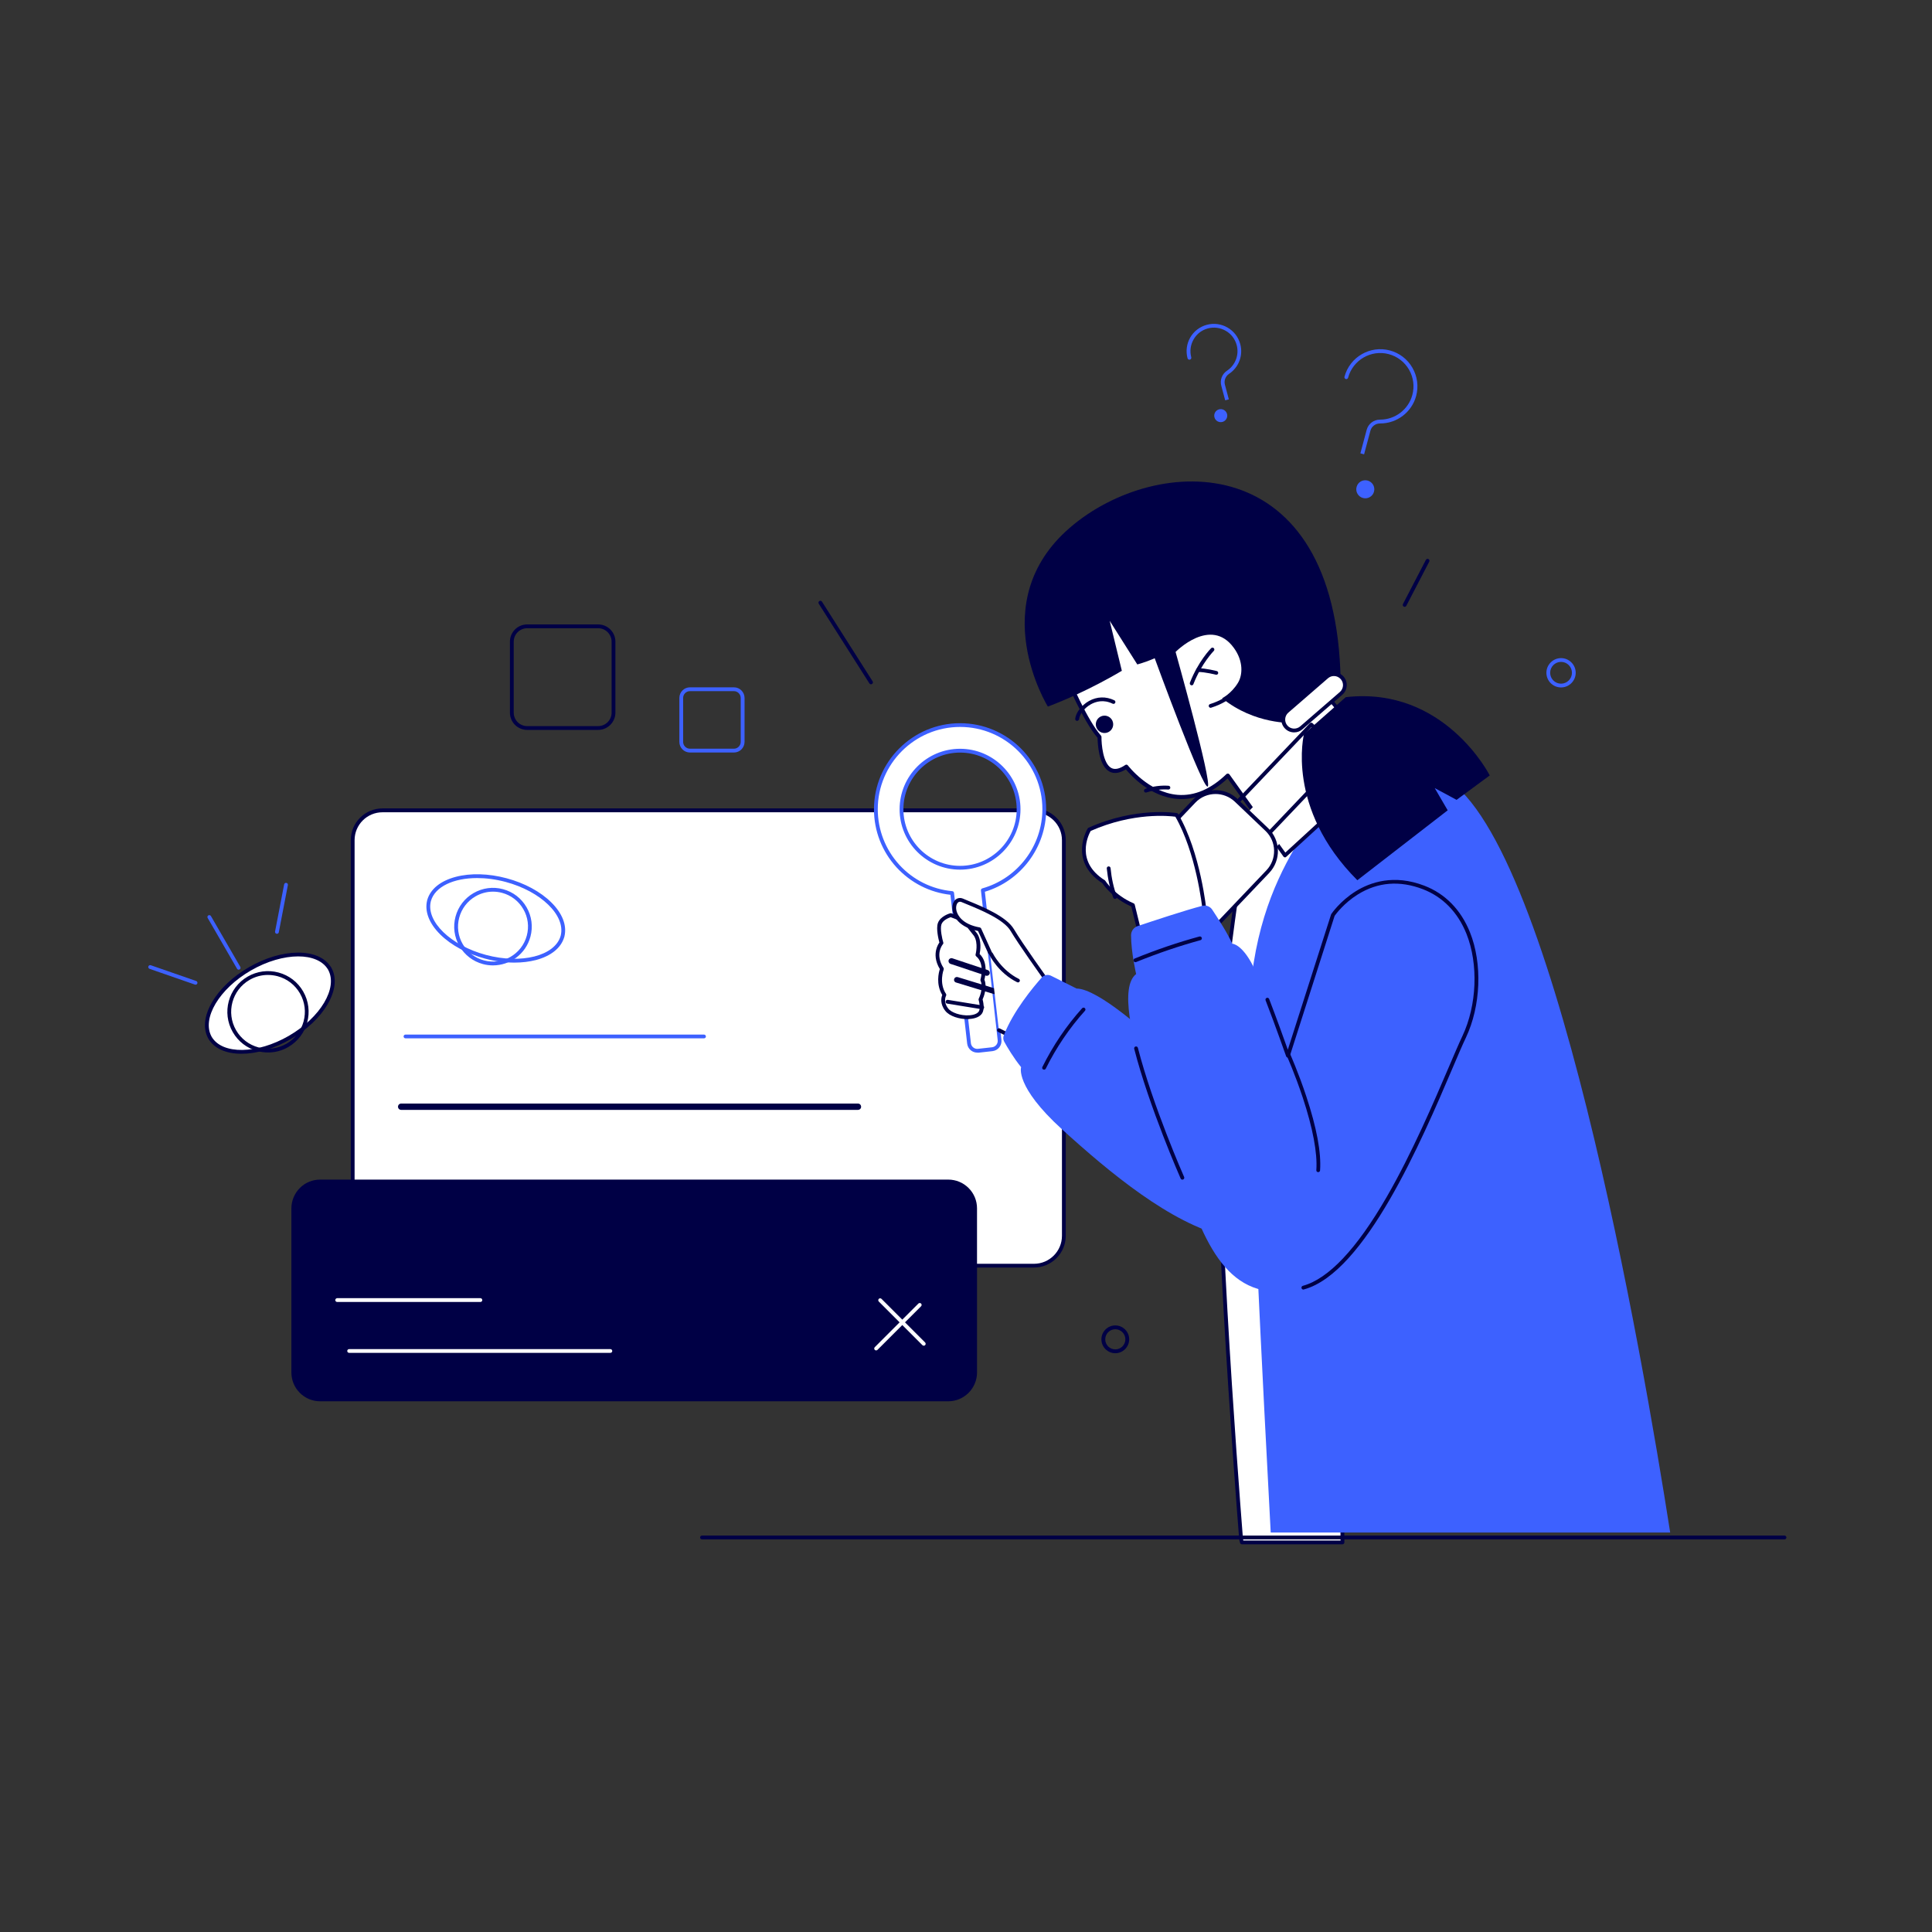<svg id="SvgjsSvg1001" width="550" height="550" xmlns="http://www.w3.org/2000/svg" version="1.1" xmlns:xlink="http://www.w3.org/1999/xlink" xmlns:svgjs="http://svgjs.com/svgjs"><rect width="100%" height="100%" fill="#333333" stroke="none"/><defs id="SvgjsDefs1002"></defs><g id="SvgjsG1008"><svg xmlns="http://www.w3.org/2000/svg" enable-background="new 0 0 3000 3000" viewBox="0 0 3000 3000" width="550" height="550"><path fill="#ffffff" fill-rule="evenodd" d="m41090 34060.4-12.2-1076.3s-61 44.9-99.9 73.7c-20.4 15.1-34 37.7-37.5 62.9-8 55.5-21.9 157.7-26.5 226.3-11 162.4 23.7 616.9 30.9 708.1.2 1.9.5 3.7 1.2 5.4h144z" clip-rule="evenodd" transform="translate(-42498 -34560.5) scale(1.085)" class="colorfff svgShape"></path><path fill="#000045" d="M41090 34063.1h-144c-1.1 0-2.1-.7-2.5-1.7-.8-2.1-1.2-4.3-1.4-6-7.1-90-42-546.4-30.9-708.7 4.6-68.9 18.6-171.5 26.5-226.5 3.6-25.6 17.6-49.2 38.6-64.7 38.9-28.8 99.9-73.7 99.9-73.7.8-.6 1.9-.7 2.8-.2.9.5 1.5 1.4 1.5 2.4l12.2 1076.3c0 .7-.3 1.4-.8 1.9-.5.6-1.2.9-1.9.9zm-142-5.4h139.2l-12.2-1068.3c-14.5 10.7-62.9 46.3-95.6 70.5-19.8 14.6-33.1 36.8-36.4 61-7.9 55-21.8 157.4-26.4 226.1-11 161.8 23.8 618 30.9 707.8.1.9.3 1.9.5 2.9z" transform="translate(-42498 -34560.5) scale(1.085)" class="color000045 svgShape"></path><path fill="#3d61ff" fill-rule="evenodd" d="M41006.3 34057.3h569.6c-38.6-247.2-169-1004.7-327.7-1079.3l-91.7 25.4s-82.1 19.1-116.5 78.7c-30.7 53.1-62.3 126.3-64.9 241.9-2.3 94.5 22.1 563.4 31.2 733.3z" clip-rule="evenodd" transform="translate(-42682.7 -34708.7) scale(1.089)" class="color3d61ff svgShape"></path><path fill="#ffffff" fill-rule="evenodd" d="M40658.1 33135.8c0-25.6-20.8-46.2-46.4-46.2H39600c-25.5 0-46.2 20.7-46.2 46.2v614.4c0 25.6 20.8 46.4 46.2 46.4h1011.7c25.6 0 46.4-20.8 46.4-46.4v-614.4z" clip-rule="evenodd" transform="translate(-39006.2 -31831.2)" class="colorfff svgShape"></path><path fill="#000045" d="M40611.8 33799.4h-1011.7c-27.1 0-49.2-22.1-49.2-49.3v-614.4c0-27.1 22.1-49.2 49.2-49.2h1011.7c27.2 0 49.3 22.1 49.3 49.2v614.4c0 27.2-22.1 49.3-49.3 49.3zm-1011.7-706.9c-23.9 0-43.3 19.4-43.3 43.3v614.4c0 23.9 19.4 43.4 43.3 43.4h1011.7c23.9 0 43.4-19.5 43.4-43.4v-614.4c0-23.9-19.5-43.3-43.4-43.3h-1011.7z" transform="translate(-39006.2 -31831.2)" class="color000045 svgShape"></path><path fill="#000045" d="M40497.3 32745.7c.6.8.7 1.9.3 2.8l-57.7 134.8c-.6 1.5-2.4 2.2-3.9 1.6-1.5-.6-2.2-2.4-1.6-3.9l57.7-134.8c.6-1.5 2.4-2.2 3.9-1.5.5.2 1 .5 1.3 1z" transform="rotate(124.391 29278.801 6582.81)" class="color000045 svgShape"></path><path fill="#000045" d="M41171.1 32567.3c.2-.5.6-.9 1.1-1.2 1.5-1 3.6-.6 4.6.9l49.1 71.7c1 1.5.7 3.6-.9 4.6-1.5 1-3.6.6-4.6-.9l-49.1-71.7c-.7-1.1-.8-2.4-.2-3.4z" transform="rotate(-118.155 11001.813 25256.441) scale(.889)" class="color000045 svgShape"></path><path fill="#000045" fill-rule="evenodd" d="M40644.1 33324.6c0-24.4-4.9-47.7-13.6-64.8-8.7-17.2-20.4-26.8-32.8-26.8H39586c-12.2 0-24.1 9.6-32.7 26.8-8.6 17.2-13.6 40.4-13.6 64.8v523.7c0 24.3 4.9 47.6 13.6 64.7 8.6 17.2 20.4 26.9 32.7 26.9h1011.7c12.4 0 24-9.7 32.8-26.9 8.6-17.2 13.6-40.4 13.6-64.7v-523.7z" clip-rule="evenodd" transform="matrix(.964 0 0 .487 -37663.8 -14352.8)" class="color000045 svgShape"></path><path fill="#000045" d="M40026.7 32860.8h-110.2c-14.8 0-26.8-12-26.8-26.8v-110.2c0-14.8 12-26.8 26.8-26.8h110.2c14.8 0 26.8 12 26.8 26.8v110.2c0 14.7-12 26.8-26.8 26.8zm-110.2-157.9c-11.5 0-20.9 9.4-20.9 20.9v110.2c0 11.5 9.4 20.9 20.9 20.9h110.2c11.5 0 20.9-9.4 20.9-20.9v-110.2c0-11.5-9.4-20.9-20.9-20.9h-110.2z" transform="translate(-39097.9 -31727.4)" class="color000045 svgShape"></path><path fill="#3d61ff" d="M39983.2 32886.6h-113c-15.1 0-27.3-12.2-27.3-27.3v-113c0-15.1 12.2-27.3 27.3-27.3h113c15 0 27.3 12.2 27.3 27.3v113c-.1 15.1-12.3 27.3-27.3 27.3zm-113.1-157.8c-9.7 0-17.5 7.9-17.5 17.5v113c0 9.7 7.9 17.5 17.5 17.5h113c9.7 0 17.5-7.9 17.5-17.5v-113c0-9.7-7.9-17.5-17.5-17.5h-113z" transform="translate(-23010.2 -18695) scale(.604)" class="color3d61ff svgShape"></path><path fill="#000045" d="M39819.8 33106.5c-16.2 0-29.4-13.2-29.4-29.4s13.2-29.4 29.4-29.4 29.4 13.2 29.4 29.4c-.1 16.2-13.3 29.4-29.4 29.4zm0-50.7c-11.8 0-21.3 9.6-21.3 21.3 0 11.8 9.6 21.3 21.3 21.3s21.3-9.6 21.3-21.3c0-11.8-9.6-21.3-21.3-21.3z" transform="translate(-27495.9 -22198.9) scale(.734)" class="color000045 svgShape"></path><path fill="#3d61ff" d="M41429.4 32803.5c-15.5 0-28-12.6-28-28s12.6-28 28-28 28 12.6 28 28-12.6 28-28 28zm0-48.8c-11.5 0-20.8 9.3-20.8 20.8s9.3 20.8 20.8 20.8c11.4 0 20.8-9.3 20.8-20.8s-9.4-20.8-20.8-20.8z" transform="translate(-31258.1 -25601.8) scale(.813)" class="color3d61ff svgShape"></path><path fill="#3d61ff" d="M40099.4 33433.9h-463.6c-1.6 0-2.9-1.3-2.9-2.9s1.3-2.9 2.9-2.9h463.6c1.6 0 2.9 1.3 2.9 2.9s-1.2 2.9-2.9 2.9z" transform="translate(-39006.2 -31821.6)" class="color3d61ff svgShape"></path><path fill="#000045" d="M40147.4 33445.2h-463.6c-1.8 0-3.2-2.2-3.2-4.9s1.4-4.9 3.2-4.9h463.6c1.8 0 3.2 2.2 3.2 4.9.1 2.6-1.4 4.9-3.2 4.9z" transform="matrix(1.53 0 0 1 -60093.3 -31721.8)" class="color000045 svgShape"></path><path fill="#ffffff" d="M39934.1 33940.7h-405.7c-1.6 0-2.9-1.3-2.9-2.9s1.3-2.9 2.9-2.9h405.7c1.6 0 2.9 1.3 2.9 2.9s-1.2 2.9-2.9 2.9z" transform="translate(-38986.3 -31840)" class="colorfff svgShape"></path><path fill="#ffffff" d="M39813.9 33934h-405.7c-3 0-5.4-1.3-5.4-2.9s2.4-3 5.4-3h405.7c3 0 5.4 1.3 5.4 3s-2.4 2.9-5.4 2.9z" transform="matrix(.548 0 0 1 -21072.1 -31912.3)" class="colorfff svgShape"></path><path fill="#ffffff" d="M40053.1 34244.5c-1.2-1.2-1.9-2.8-1.9-4.5v-207.3c0-3.5 2.9-6.4 6.4-6.4 3.5 0 6.4 2.9 6.4 6.4v207.3c0 3.5-2.9 6.4-6.4 6.4-1.7-.1-3.3-.8-4.5-1.9z" transform="rotate(-45 -6605.726 29560.738) scale(.462)" class="colorfff svgShape"></path><path fill="#ffffff" d="M40393.3 34469.4c-1.2 1.2-2.8 1.9-4.5 1.9-3.5 0-6.4-2.9-6.4-6.4v-207.3c0-3.5 2.9-6.4 6.4-6.4 3.5 0 6.4 2.9 6.4 6.4v207.3c0 1.7-.7 3.3-1.9 4.5z" transform="rotate(45 26702.882 -11873.583) scale(.462)" class="colorfff svgShape"></path><path fill="#3d61ff" d="M37186.2 20861.5h-3.9v-24.8c0-6.2 4.2-11.7 10.2-13.3.1 0 .2 0 .2-.1 14.8-3.9 25.2-17.4 25.2-32.7 0-9-3.5-17.5-9.9-23.9-6.4-6.4-14.9-9.9-23.9-9.9-18.6 0-33.7 15.2-33.7 33.8 0 1.1-.9 1.9-1.9 1.9-1.1 0-1.9-.9-1.9-1.9 0-20.8 16.9-37.7 37.6-37.7 10 0 19.5 3.9 26.6 11 7.1 7.1 11.1 16.6 11.1 26.7 0 17-11.5 32-28 36.4-.1 0-.2.1-.3.1-4.4 1.2-7.4 5.1-7.4 9.6v24.8z" transform="rotate(15 148048.225 -191723.498) scale(1.53)" class="color3d61ff svgShape"></path><path fill="#3d61ff" d="M37165.7 20843.7v-21.4c0-8.2 5.2-15.5 13.1-18.2 13.5-4.5 22.6-17.1 22.6-31.3 0-8.8-3.4-17.2-9.7-23.4-6.2-6.2-14.5-9.7-23.4-9.7-8.8 0-17.1 3.4-23.3 9.7-6.2 6.2-9.7 14.6-9.7 23.4 0 1.5-1.2 2.7-2.7 2.7-1.5 0-2.7-1.2-2.7-2.7 0-10.3 4-19.9 11.2-27.2 7.2-7.2 16.9-11.2 27.1-11.2s19.9 4 27.1 11.2c7.3 7.3 11.3 16.9 11.3 27.2 0 16.5-10.5 31.1-26.2 36.3-5.5 1.9-9.4 7.3-9.4 13.1v21.4h-5.3z" transform="rotate(-15 -63627.211 160573.102) scale(1.105)" class="color3d61ff svgShape"></path><path fill="#3d61ff" fill-rule="evenodd" d="M37185.2 20889c6.3 0 11.5 5.1 11.5 11.5s-5.1 11.5-11.5 11.5c-6.3 0-11.5-5.1-11.5-11.5s5.1-11.5 11.5-11.5z" clip-rule="evenodd" transform="rotate(15 117502.165 -150851.921) scale(1.218)" class="color3d61ff svgShape"></path><path fill="#3d61ff" fill-rule="evenodd" d="M37165.2 20866.6c6.3 0 11.5 5.1 11.5 11.5 0 6.3-5.1 11.5-11.5 11.5-6.3 0-11.5-5.1-11.5-11.5s5.2-11.5 11.5-11.5z" clip-rule="evenodd" transform="rotate(-15 -49965.01 126369.35) scale(.879)" class="color3d61ff svgShape"></path><path fill="#ffffff" fill-rule="evenodd" d="M39346.4 32710.8c100.5 1.6 181.5 121.2 181.5 268.4s-81 266.7-181.5 268.5h-2.3c-100.5-1.8-181.6-121.2-181.6-268.5 0-147.1 81.1-266.7 181.6-268.4v-.1h2.3v.1z" clip-rule="evenodd" transform="matrix(.169 .292 -.346 .2 5180.45 -16526.9)" class="colorfff svgShape"></path><path fill="#000045" d="M39481.7 33172.6c-35.7 52.2-83.6 81.5-135.1 82.4h-2.5c-52-.9-100.2-30.5-136-83.4-35-51.7-54.3-120-54.3-192.5 0-72.4 19.3-140.7 54.3-192.4l.6-.9c35.4-51.8 82.8-81 133.7-82.4.5-.1 1.1-.1 1.6-.1h2.4c.6 0 1.2 0 1.7.1 51.2 1.4 98.8 30.9 134.3 83.3 35 51.7 54.2 120 54.2 192.4s-19.2 140.8-54.2 192.5c-.2.3-.4.7-.7 1zm-257.8-379.6c-32.4 47.5-52.6 113.5-52.6 186.1 0 142.3 77.6 259.4 173 261.1h2.1c95.1-1.7 172.7-118.8 172.7-261.1 0-142.4-77.6-259.4-172.9-261-.3 0-.7 0-1-.1-.3 0-.6.1-1 .1-46.6.8-89.1 29.3-120.3 74.9z" transform="matrix(.169 .292 -.346 .2 5180.45 -16526.9)" class="color000045 svgShape"></path><path fill="#3d61ff" d="M39833.7 32714.2c11.3 35.6 17.2 74.5 17.2 114.7 0 72.4-19.2 140.8-54.2 192.5-35.8 52.9-84 82.5-135.8 83.4h-2.5c-51.9-.9-100.2-30.5-136-83.4-35-51.7-54.3-120-54.3-192.5 0-72.4 19.3-140.7 54.3-192.4 35.5-52.4 83.1-81.9 134.4-83.3.5-.1 1.1-.1 1.7-.1h2.3c.6 0 1.2 0 1.8.1 51.2 1.4 98.8 30.9 134.3 83.3 15.3 23 27.8 49.3 36.8 77.7zm-331.5 225.5c27.8 87.7 87.4 149.1 156.3 150.3h2.2c95.1-1.7 172.7-118.8 172.7-261.1s-77.6-259.4-172.9-261c-.3 0-.7 0-1-.1-.3 0-.6.1-1 .1-95.4 1.6-173 118.6-173 261 .1 39.6 6 77.1 16.7 110.8z" transform="matrix(-.087 .326 -.386 -.103 16892.2 -8121.49)" class="color3d61ff svgShape"></path><path fill="#000045" d="M39143 32197.2c-7-4-13.5-9-19.4-14.9-17.6-17.6-27.2-40.9-27.2-65.7 0-51.3 41.7-93 93-93 24.8 0 48.2 9.7 65.7 27.2 17.6 17.6 27.2 40.9 27.2 65.7 0 51.3-41.7 93-93 93-16.5.1-32.4-4.2-46.3-12.3zm88.4-153.7c-12.6-7.3-27-11.2-42-11.2-46.5 0-84.3 37.8-84.3 84.3 0 22.5 8.8 43.7 24.7 59.6s37.1 24.7 59.6 24.7c46.5 0 84.3-37.8 84.3-84.3 0-22.5-8.8-43.7-24.7-59.6-5.4-5.3-11.3-9.8-17.6-13.5z" transform="rotate(-30 -24248.094 60566.743) scale(.679)" class="color000045 svgShape"></path><path fill="#3d61ff" d="M39293.6 32369.6c-7.7 2.1-15.8 3.2-24.1 3.2-24.9 0-48.3-9.7-65.9-27.3-17.6-17.6-27.3-41-27.3-65.9 0-24.9 9.7-48.3 27.3-65.9 17.6-17.6 41-27.3 65.9-27.3 24.9 0 48.3 9.7 65.9 27.3 17.6 17.6 27.3 41 27.3 65.9 0 43.1-29.4 79.4-69.1 90zm-46-171.2c-14.1 3.8-27 11.2-37.5 21.8-15.9 15.9-24.6 37-24.6 59.4 0 22.5 8.7 43.6 24.6 59.4 15.9 15.9 37 24.6 59.4 24.6 46.3 0 84.1-37.7 84.1-84.1 0-22.5-8.7-43.6-24.6-59.4-15.9-15.9-37-24.6-59.4-24.6-7.6 0-14.9 1-22 2.9z" transform="rotate(15 86797.829 -82291.871) scale(.646)" class="color3d61ff svgShape"></path><path fill="#3d61ff" d="M39329.6 31905.5c-1.3-1.1-2.1-3.1-2.1-5.5v-195.7c0-3.5 1.9-6.3 4.2-6.3 2.3 0 4.2 2.8 4.2 6.3v195.7c0 3.5-1.9 6.3-4.2 6.3-.7 0-1.5-.3-2.1-.8z" transform="matrix(.603 -.348 .233 .403 -30779.1 2334.53)" class="color3d61ff svgShape"></path><path fill="#3d61ff" d="M39342.2 32058.7c-.3-.1-.6-.2-.9-.4-2.7-1.5-4.9-6.2-4.9-10.5v-195.7c0-4.3 2.2-6.5 4.9-5s4.8 6.2 4.8 10.5v195.7c0 3.8-1.7 6-3.9 5.4z" transform="matrix(.639 -.1 -.072 .374 -22401.4 -6605.74)" class="color3d61ff svgShape"></path><path fill="#3d61ff" d="M39768.3 31716.4c.2-.7.3-1.5.3-2.4v-195.7c0-4.3-2.2-9-4.8-10.5-2.7-1.5-4.9.7-4.9 5v195.7c0 4.3 2.2 9 4.9 10.5 2.1 1.2 3.9 0 4.5-2.6z" transform="matrix(-.406 .503 .36 .125 5031.69 -22439)" class="color3d61ff svgShape"></path><g><path fill="#ffffff" fill-rule="evenodd" d="M44123.3 32702.9c-66.4-6.1-118.4-62.1-118.4-130.1 0-72.1 58.6-130.7 130.7-130.7s130.7 58.6 130.7 130.7c0 59.9-40.4 110.4-95.4 125.8l26 232.4c.8 7.1-4.3 13.6-11.4 14.3-6.8.8-15 1.6-21.8 2.4-7.1.8-13.6-4.3-14.3-11.4l-26.1-233.4zm12.3-221c50.2 0 90.8 40.8 90.8 91s-40.7 90.8-90.8 90.8c-50.2 0-91-40.7-91-90.8s40.8-91 91-91z" clip-rule="evenodd" transform="translate(-42644.8 -31316.3)" class="colorfff svgShape"></path><path fill="#3d61ff" d="M44162.4 32950.8c-3.6 0-7.1-1.2-9.9-3.4-3.3-2.6-5.4-6.4-5.9-10.6l-26-231.1c-32-3.5-61.6-18.6-83.6-42.5-22.6-24.7-35.1-56.7-35.1-90.2 0-73.7 60-133.7 133.7-133.7 73.7 0 133.7 60 133.7 133.7 0 58.8-39 111.1-95.2 128l25.7 229.9c.5 4.2-.7 8.4-3.3 11.7-2.6 3.3-6.4 5.4-10.6 5.9-3.4.4-7.1.8-10.8 1.2-3.8.4-7.5.8-10.9 1.2-.6-.1-1.2-.1-1.8-.1zm-26.8-505.7c-70.5 0-127.8 57.3-127.8 127.8 0 32 11.9 62.6 33.5 86.3 21.5 23.5 50.7 38 82.2 40.9 1.4.1 2.5 1.2 2.7 2.6l26.2 233.5c.3 2.6 1.6 5 3.7 6.6 2.1 1.7 4.7 2.4 7.4 2.1 3.4-.4 7.1-.8 10.9-1.2 3.7-.4 7.5-.8 10.8-1.2 2.6-.3 5-1.6 6.7-3.7 1.7-2.1 2.4-4.7 2.1-7.4l-26-232.4c-.2-1.4.7-2.8 2.1-3.2 54.9-15.4 93.3-66 93.3-123 0-70.4-57.3-127.7-127.8-127.7zm0 221.6c-51.8 0-93.9-42.1-93.9-93.8 0-51.8 42.1-93.9 93.9-93.9 51.7 0 93.8 42.1 93.8 93.9 0 51.7-42.1 93.8-93.8 93.8zm0-181.8c-48.5 0-88 39.5-88 88s39.5 87.9 88 87.9 87.9-39.4 87.9-87.9c0-48.6-39.4-88-87.9-88z" transform="translate(-42644.8 -31316.3)" class="color3d61ff svgShape"></path><path fill="#ffffff" fill-rule="evenodd" d="M40499.9 33181.8s-14.3 2.4-18.5 11.7c-4 9.2 0 30 0 30s-16 15.1-3.1 40.1c0 0-10.5 20.8 0 40.6 0 0-7.1 9.7 1.4 23.2 8.5 13.4 42.7 21 51.8 9.1 4.6-6.2 1.9-20 1.9-20s10.2-16.2 5.7-29.8c0 0 10.4-25.4-3.8-39.5 0 0 6.9-18.5 0-31.4l-15.5-24.1-19.9-9.9z" clip-rule="evenodd" transform="rotate(-5.447 -312844.166 427472.434)" class="colorfff svgShape"></path><path fill="#000045" d="M40510.5 33345c-12.3-1.2-27.3-6.9-33.2-16.2-7.5-11.8-4.2-21.2-2.3-24.9-8.5-17.7-2.1-35.4.1-40.4-6.4-13.3-5.1-23.8-2.8-30.5 1.8-5.2 4.5-8.9 6-10.6-.9-5.1-3.3-21.7.5-30.2 4.8-10.6 20-13.3 20.7-13.4.6-.1 1.2 0 1.8.3l19.9 9.8c.5.2.9.6 1.2 1l15.5 24c0 .1.1.1.1.2 6.2 11.6 2.4 26.9.8 32 12.2 13.9 5.4 35.4 3.6 40.3 3.5 12.7-3.5 26.5-5.7 30.3.6 3.8 2 15-2.6 21.2-3.8 5-11.2 7.5-20.9 7.1-1 .2-1.8.1-2.7 0zm-11-160.1c-3 .7-12.5 3.3-15.4 9.8-3 6.8-.9 22.7.2 28.2.2 1-.1 2-.9 2.7-.6.6-14.1 14-2.5 36.6.4.8.4 1.8 0 2.7-.1.2-9.6 19.7 0 37.8.5 1 .4 2.2-.2 3.1-.2.3-5.7 8.4 1.5 19.9 4.4 7 18.3 13.1 31.1 13.6 7.6.3 13.4-1.4 15.9-4.7 3.1-4.2 2-14.2 1.3-17.6-.1-.7 0-1.5.4-2.1.1-.1 9.4-15.2 5.4-27.4-.2-.7-.2-1.4.1-2 .1-.2 9.5-23.7-3.2-36.3-.8-.8-1.1-2-.7-3.1.1-.2 6.3-17.3.2-28.9l-15-23.3-18.2-9z" transform="rotate(-5.447 -312844.166 427472.434)" class="color000045 svgShape"></path><path fill="#000045" d="M40569.9 32804.1c-.3.1-.7 0-1-.1l-37.8-11.8c-1.6-.5-2.3-2.9-1.5-5.2.8-2.4 2.8-3.9 4.5-3.4l37.8 11.8c1.7.5 2.3 2.9 1.5 5.2-.7 2-2.1 3.3-3.5 3.5z" transform="matrix(1.404 .153 .153 1.058 -60446.9 -39398.7)" class="color000045 svgShape"></path><path fill="#000045" d="M40571.9 32806.3h-.9l-39-10.5c-1.6-.4-2.2-2.6-1.4-4.9s2.6-3.8 4.2-3.4l39 10.5c1.6.4 2.2 2.6 1.4 4.9-.7 1.8-2 3.2-3.3 3.4z" transform="matrix(1.453 .171 .171 1.065 -63016.6 -40332.9)" class="color000045 svgShape"></path><path fill="#000045" d="M40566.8 32806c-.2 0-.4 0-.6-.1l-70.3-14.9c-2.1-.4-3.7-2.1-3.5-3.8.2-1.6 2-2.6 4.1-2.2l70.3 14.9c2.1.4 3.7 2.1 3.5 3.8-.1 1.5-1.6 2.4-3.5 2.3z" transform="matrix(.784 -.081 -.081 .969 -27621.9 -26935.9)" class="color000045 svgShape"></path><path fill="#ffffff" fill-rule="evenodd" d="M40651 33293.1s-41.4-57.6-54.2-79.5c-12.8-21.9-60.2-38.6-77.4-46-17.2-7.4-24.2 36 26.3 44.8l16.4 36.2 13.9 120.6 16.9 8.5 58.1-84.6z" clip-rule="evenodd" transform="translate(-39025 -31769.6)" class="colorfff svgShape"></path><path fill="#000045" d="M40593 33380.7c-.4 0-.9-.1-1.3-.3l-16.9-8.5c-1.5-.7-2-2.5-1.3-4s2.5-2 4-1.3l14.6 7.4 55.4-80.8c-7-9.8-41.5-58.1-53.2-78-10.5-18-47.5-33.1-67.3-41.2-3.4-1.4-6.3-2.6-8.7-3.6-2.2-1-4.1-.8-5.7.6-2.3 2-4 7.1-2.2 13.6 1.7 5.9 8.5 20.2 35.9 25.1 1 .2 1.8.8 2.2 1.7l16.4 36.2c.7 1.5 0 3.2-1.5 3.9-1.5.7-3.2 0-3.9-1.5l-15.8-34.8c-29.5-5.7-37.1-22.1-39-29-2.2-7.9-.6-15.6 4-19.6 3.2-2.8 7.6-3.4 11.9-1.5 2.3 1 5.3 2.2 8.6 3.6 21.9 9 58.6 24 70.2 43.7 12.6 21.5 53.7 78.7 54.1 79.2.7 1 .7 2.4 0 3.4l-58 84.6c-.6.6-1.6 1.1-2.5 1.1z" transform="translate(-39025 -31769.6)" class="color000045 svgShape"></path><path fill="#000045" d="M40629.8 32842.1c-.4 0-.9-.1-1.3-.3-29.1-14.4-42.5-41.3-43.1-42.4-.7-1.5-.1-3.2 1.4-3.9s3.2-.1 3.9 1.3c.1.3 13.2 26.3 40.4 39.8 1.5.7 2.1 2.5 1.3 3.9-.5 1-1.5 1.6-2.6 1.6z" transform="translate(-39049.1 -31316.6)" class="color000045 svgShape"></path><path fill="#3d61ff" fill-rule="evenodd" d="M40809.8 33377.9s-78.7-73-113.1-73.3c0 0-26-13-39.7-19.9-4.8-2.4-10.7-1.3-14.3 2.7-13.2 14.9-44.3 52-59 89.9-1.3 3.3-1 6.9.7 9.9 4.5 8.2 14.5 25.1 26.2 39.5 0 0-10.1 29.5 63.4 96.4s168.9 146.3 254.4 166.5l-41.3-273.1-77.3-38.6z" clip-rule="evenodd" transform="translate(-39025 -31769.6)" class="color3d61ff svgShape"></path><path fill="#000045" d="M40634.7 33403.6c-.4 0-.9-.1-1.3-.3-1.5-.7-2.1-2.4-1.4-3.8 15.2-31.3 34.6-60 57.7-85.2 1-1.1 2.9-1.2 4.1-.1 1.2 1.1 1.4 2.9.3 4-22.8 24.9-41.9 53.1-56.9 84-.5.9-1.5 1.5-2.5 1.4z" transform="matrix(1.022 -.032 -.032 1.048 -38838.5 -32045.7)" class="color000045 svgShape"></path></g><g><path fill="#ffffff" fill-rule="evenodd" d="M40441.5 21270.2s6.2 77.1 21 111.4c0 0-24.1 76 26.7 60.2 0 0 41.2 121.1 151.1 64.4l48.9 154.8 195.6-94.2-62.4-157.6-105.8-192.3-180-52-95.1 105.3z" clip-rule="evenodd" transform="matrix(.923 -.291 .282 .894 -41669.1 -6196.03)" class="colorfff svgShape"></path><path fill="#000045" d="M40688.2 21664c-.1 0-.2-.1-.3-.1-.8-.4-1.4-1.1-1.7-1.9l-47.8-151.3c-31.7 15.6-60.9 18.1-86.8 7.3-40.6-16.9-59.9-60.7-64.4-72.3-11.6 3-20.4 1.5-26.2-4.7-14.1-14.9-4-52-1.9-59.2-14.5-34.9-20.5-108.2-20.8-111.3-.1-.9.2-1.8.8-2.4l94.9-105.4c.8-.9 2-1.2 3.1-.9l180 52c.8.2 1.4.8 1.8 1.5l105.8 192.3c.1.1.1.2.2.4l62.4 157.6c.6 1.6-.1 3.3-1.5 4l-195.6 94.2c-.5.4-1.2.4-2 .2zm-47-160.8c.1 0 .2.1.3.1.8.4 1.5 1.1 1.7 1.9l47.8 151.4 189.8-91.5-61.2-154.7-105.1-191-177-51.2-92.7 102.9c.9 10.5 7.3 78 20.6 109 .3.7.3 1.5.1 2.2-3.6 11.2-10.5 42.8.1 54 4.5 4.8 12.2 5.5 22.8 2.2 1.6-.5 3.2.4 3.8 2 .2.5 18.6 53.2 62 71.3 25 10.4 53.6 7.5 84.9-8.7.5-.1 1.3-.1 2.1.1z" transform="matrix(.923 -.291 .282 .894 -41669.1 -6196.03)" class="color000045 svgShape"></path><path fill="#000045" d="M40381.5 1052.9c.3-.1.7-.2 1-.4 1.4-.8 1.8-2.6 1-4-18.1-30-39.8-45.6-40.7-46.2-1.3-.9-3.1-.6-4 .7-.9 1.3-.6 3.1.7 4 .2.2 21.6 15.5 39.1 44.5.6 1.1 1.8 1.6 2.9 1.4z" transform="scale(-1.022 1.022) rotate(9.774 19353.53 -245685.64)" class="color000045 svgShape"></path><path fill="#000045" d="M40341.9 1043.4c.2 0 .5-.1.7-.2.2-.1 15.3-6.8 26-8.7 1.6-.3 2.6-1.8 2.3-3.3-.3-1.6-1.8-2.6-3.3-2.3-11.4 2-26.7 8.8-27.3 9.1-1.5.6-2.1 2.4-1.5 3.8.5 1.2 1.8 1.8 3.1 1.6z" transform="scale(-1.022 1.022) rotate(9.774 19353.53 -245685.64)" class="color000045 svgShape"></path><path fill="#000045" fill-rule="evenodd" d="M40427.2 1040.2c7.3 0 13.2 5.9 13.2 13.2 0 7.3-5.9 13.2-13.2 13.2-7.3 0-13.2-5.9-13.2-13.2-.1-7.3 5.9-13.2 13.2-13.2z" clip-rule="evenodd" transform="rotate(-25.188 21623.63 89727.751) scale(1.022)" class="color000045 svgShape"></path><path fill="#000045" fill-rule="evenodd" d="M40713.8 24892.5s-6.1 193.3-13.9 198c-8.2 4.9-17.4-198.4-17.4-198.4-8.2.9-16.8 1.3-26.5 1l-19-71.7-4.9 73.7s-56.1 13.9-116.7 17.1c0 0-43.7-170.6 107.6-235.5s399.7 4.5 304.2 326.7l-83.8 36.7s-52.9-14-85.8-64.2c0 0 14.4-2.2 28.1-14.1 9.9-8.6 17.2-27.2 9.6-49.7-17.9-53.7-81.5-19.6-81.5-19.6z" clip-rule="evenodd" transform="rotate(-17.48 -61365.79 151308.63) scale(1.082)" class="color000045 svgShape"></path><path fill="#000045" d="M40575.3 24934.6c-.1 0-.2-.1-.2-.1-1.3-.6-1.9-2.2-1.3-3.6 3.2-8.2 13.3-15.9 24.1-18.4 11.8-2.7 23.1.8 32 9.9 1 1 1.1 2.8.1 3.9-.9 1.1-2.5 1.1-3.5.1-9.7-10.1-20.3-10.2-27.5-8.6-10.4 2.4-18.4 9.6-20.5 15.2-.7 1.3-2 2-3.2 1.6z" transform="matrix(1.131 -.356 .325 1.032 -52321.9 -10168.3)" class="color000045 svgShape"></path><path fill="#000045" d="M40735.6 24985.1c-1.1-.3-1.9-1.4-1.9-2.6 0-1.5 1.2-2.7 2.7-2.7 30.3.1 44.8-13.2 44.9-13.4 1.1-1 2.8-1 3.9.1 1 1.1 1 2.8-.1 3.8-.6.6-16 15-48.7 14.9-.3.1-.5 0-.8-.1z" transform="rotate(-17.48 -61370.744 151301.877) scale(1.082)" class="color000045 svgShape"></path><path fill="#ffffff" fill-rule="evenodd" d="M40530.3 25174.8h194.3v149.2h-194.3z" clip-rule="evenodd" transform="matrix(-.701 .736 -.335 -.319 38937.783 -20600.626)" class="colorfff svgShape"></path><path fill="#000045" d="M40528.2 25328.4c-.5-1.2-.8-2.8-.8-4.4v-149.2c0-3.5 1.3-6.4 2.9-6.4h194.3c.8 0 1.5.7 2.1 1.9.6 1.2.8 2.8.9 4.5v149.2c0 3.5-1.3 6.4-2.9 6.4h-194.3c-.8 0-1.5-.7-2.1-1.9-.1 0-.1 0-.1-.1zm5-147.2v136.4h188.5v-136.4h-188.5z" transform="matrix(.701 -.736 .335 .319 -34945.5 23067.7)" class="color000045 svgShape"></path><path fill="#ffffff" fill-rule="evenodd" d="M40711.5 25205.5c0-24-20.4-43.5-45.5-43.5h-103.4c-25 0-45.5 19.5-45.5 43.5v62.2c0 23.9 20.4 43.5 45.5 43.5h103.4c25 0 45.5-19.6 45.5-43.5v-62.2z" clip-rule="evenodd" transform="matrix(.701 -.736 .768 .732 -45977.3 12755.9)" class="colorfff svgShape"></path><path fill="#000045" d="M40527.6 25299.6c-8.3-8.3-13.3-19.5-13.3-31.9v-62.2c0-25.5 21.7-46.3 48.4-46.3h103.4c26.7 0 48.4 20.8 48.4 46.3v62.2c0 25.5-21.7 46.3-48.4 46.3h-103.4c-13.8 0-26.3-5.5-35.1-14.4zm169.3-122.1c-7.8-7.8-18.7-12.7-30.8-12.7h-103.4c-23.5 0-42.6 18.3-42.6 40.7v62.2c0 22.5 19.1 40.7 42.6 40.7h103.4c23.5 0 42.6-18.3 42.6-40.7v-62.2c-.1-10.9-4.6-20.7-11.8-28z" transform="matrix(.701 -.736 .768 .732 -45977.3 12755.9)" class="color000045 svgShape"></path><path fill="#ffffff" fill-rule="evenodd" d="M40930.9 25043c0-7-6.8-12.6-15.1-12.6h-71.8c-8.3 0-15.1 5.6-15.1 12.6 0 6.9 6.8 12.5 15.1 12.5h71.8c8.4-.1 15.1-5.7 15.1-12.5z" clip-rule="evenodd" transform="matrix(.857 -.743 .892 1.029 -55331.9 5695.16)" class="colorfff svgShape"></path><path fill="#000045" d="M40832.4 25054c-.3-.2-.6-.4-.9-.7-3.4-2.8-5.2-6.4-5.2-10.4 0-8.1 7.9-14.7 17.7-14.7h71.8c9.8 0 17.7 6.6 17.7 14.7s-7.9 14.6-17.7 14.6h-71.8c-4.3.1-8.4-1.2-11.6-3.5zm91.6-18.9c-2.2-1.6-5-2.5-8.2-2.5h-71.8c-6.9 0-12.5 4.7-12.5 10.4 0 2.7 1.3 5.3 3.7 7.3 2.4 1.9 5.5 3 8.8 3h71.8c6.9 0 12.5-4.6 12.5-10.3 0-3.2-1.6-6-4.3-7.9z" transform="matrix(.857 -.743 .892 1.029 -55331.9 5695.16)" class="color000045 svgShape"></path><path fill="#000045" d="M40753.2 32975.7c-1.4 0-2.7-.9-3.1-2.3-.6-1.7.4-3.6 2.1-4.2 13.4-4.5 27.1-6.3 40.6-5.4 1.8.1 3.2 1.7 3.1 3.5-.1 1.8-1.7 3.2-3.5 3.1-12.6-.8-25.5.9-38.1 5.1-.4.2-.7.2-1.1.2z" transform="translate(-34450.3 -28084.7) scale(.889)" class="color000045 svgShape"></path><path fill="#000045" fill-rule="evenodd" d="M40860.9 25055.9s-57.4 102.5 9.9 245.1l152.9-62.3-8.1-39.5 24.7 28 55.6-21s-23.2-155.9-162.4-185.8l-72.6 35.5z" clip-rule="evenodd" transform="matrix(1.038 -.327 .296 .94 -47805.3 -9051.38)" class="color000045 svgShape"></path></g><g><path fill="#ffffff" fill-rule="evenodd" d="M40895.6 33184.7s-8.5-89.5-43.6-149.7c0 0-61.2-10.7-135.4 22.5 0 0-29.7 48.4 22.3 81.3 0 0 14.6 23.2 45.4 36.2l8.6 35.2 59.1 42 43.6-67.5z" clip-rule="evenodd" transform="translate(-39025 -31769.6)" class="colorfff svgShape"></path><path fill="#000045" d="M40852 33255.2c-.6 0-1.2-.2-1.7-.5l-59.1-42c-.6-.4-1-1-1.2-1.7l-8.3-33.8c-28-12.3-42.5-32.4-45-36.2-27.6-17.7-32.4-39.8-31.5-55.3 1-16.8 8.5-29.2 8.8-29.7.3-.5.8-.9 1.3-1.1 74.2-33.2 136.5-22.8 137.2-22.7.9.1 1.6.7 2 1.4 35 60 43.9 150 44 150.9.1.7-.1 1.3-.5 1.9l-43.6 67.6c-.4.7-1.1 1.1-1.9 1.3-.2-.1-.4-.1-.5-.1zm-56.6-46.7 55.7 39.6 41.4-64.1c-1.1-9.9-10.6-90.8-42.4-146.2-9.3-1.3-65.4-7.2-131.5 22.1-3.5 6.3-24.2 47.4 21.8 76.5.4.2.7.5.9.9.1.2 14.6 22.6 44 35 .9.4 1.5 1.1 1.7 2l8.4 34.2z" transform="translate(-39025 -31769.6)" class="color000045 svgShape"></path><path fill="#000045" d="M40757.7 33127.6c-.9 0-1.8-.5-2.1-1.3-3.9-9.8-6.5-20.4-7.7-31.4-.1-1.1.8-2.1 2-2.2 1.3-.1 2.3.7 2.5 1.8 1.1 10.7 3.6 21 7.4 30.4.4 1.1-.2 2.2-1.4 2.6-.2 0-.4.1-.7.1z" transform="matrix(1.307 0 0 1.447 -51538.9 -46539.8)" class="color000045 svgShape"></path><path fill="#3d61ff" fill-rule="evenodd" d="M40990.1 33315c16.7 42.6 34.7 93.9 34.7 93.9l69.9-218.4s51.4-77.2 140.9-42.7c89.5 34.4 97.8 158 62.9 232-35 74-138.5 359.2-249.6 389.4-111 30.2-151.1-59.7-187.8-170.6 0 0-122.7-277.4-71.9-316.5 0 0-7.8-32.9-7.9-60.4.1-6.5 4.2-12 10.3-14.1 21.5-7.2 73.5-24.5 100.6-31.5 5.9-1.3 11.9 1.1 15.2 6.1 8.6 13 24.7 38 31 52.8 0 0 14.5 0 31.9 33.7 5.3 10.2 12.5 27.4 19.8 46.3" clip-rule="evenodd" transform="translate(-39025 -31769.6)" class="color3d61ff svgShape"></path><path fill="#000045" d="M41048.8 33772c-1.3 0-2.5-.9-2.8-2.2-.4-1.6.5-3.2 2.1-3.6 39.7-10.8 83.5-57.2 130.1-137.9 39.5-68.3 73.6-148.3 96.3-201.3 8.5-19.8 15.8-37 21.3-48.6 22.6-47.9 25.1-111.7 6.3-158.8-13.4-33.4-36.7-57.3-67.5-69.2-36.1-13.9-70.2-11.2-101.2 8.1-21.6 13.4-34.2 30.7-36 33.2l-69.7 218c-.4 1.2-1.5 2-2.8 2.1-1.2 0-2.4-.8-2.8-2-.2-.5-16.2-46.3-31.9-86.9-.6-1.5.2-3.2 1.7-3.8 1.5-.6 3.2.2 3.8 1.7 11.7 30.4 23.7 63.7 29 78.8l67.2-210.1c.1-.3.2-.5.4-.7.5-.8 13.5-20 37.8-35.2 22.5-14 59.3-26.9 106.6-8.7 32.4 12.4 56.9 37.5 70.9 72.5 19.4 48.5 16.9 114.3-6.4 163.5-5.5 11.5-12.8 28.6-21.2 48.4-47.2 110.7-135.2 316.7-230.3 342.5-.3.2-.6.2-.9.2zM40861 33601.4c-1.1 0-2.2-.7-2.7-1.8s-48.9-111-72.1-201.4c-.4-1.6.5-3.2 2.1-3.6 1.6-.4 3.2.5 3.6 2.1 23.1 89.9 71.3 199.4 71.8 200.5.7 1.5 0 3.2-1.5 3.9-.4.2-.8.3-1.2.3z" transform="translate(-39025 -31769.6)" class="color000045 svgShape"></path><path fill="#000045" d="M41071.9 33589.7h-.2c-1.6-.1-2.9-1.5-2.7-3.1 1.9-26.4-5.5-65.5-21.2-113-11.9-36-24.6-64.5-24.8-64.8-.7-1.5 0-3.2 1.5-3.9 1.5-.7 3.2 0 3.9 1.5.1.3 12.9 29 24.9 65.3 16.2 48.9 23.5 87.7 21.5 115.3-.1 1.5-1.4 2.7-2.9 2.7z" transform="translate(-39025 -31769.6)" class="color000045 svgShape"></path><path fill="#000045" d="M40815.9 33276.5c-1.1 0-2.2-.7-2.7-1.9-.6-1.5.1-3.2 1.6-3.8 33.9-13.8 65.9-24.6 97.8-33.2 1.5-.4 3.1.5 3.6 2.1s-.5 3.2-2 3.6c-31.7 8.6-63.5 19.3-97.2 33-.4.1-.8.2-1.1.2z" transform="matrix(1.025 -.009 -.009 1.003 -39773.8 -31514.9)" class="color000045 svgShape"></path></g><path fill="#000045" d="M41398.6 10805.4h-1763.8c-1.7 0-3.1-1.4-3.1-3.1s1.4-3.1 3.1-3.1h1763.8c1.7 0 3.1 1.4 3.1 3.1s-1.4 3.1-3.1 3.1z" transform="translate(-36681.9 -7907.21) scale(.953)" class="color000045 svgShape"></path></svg></g></svg>